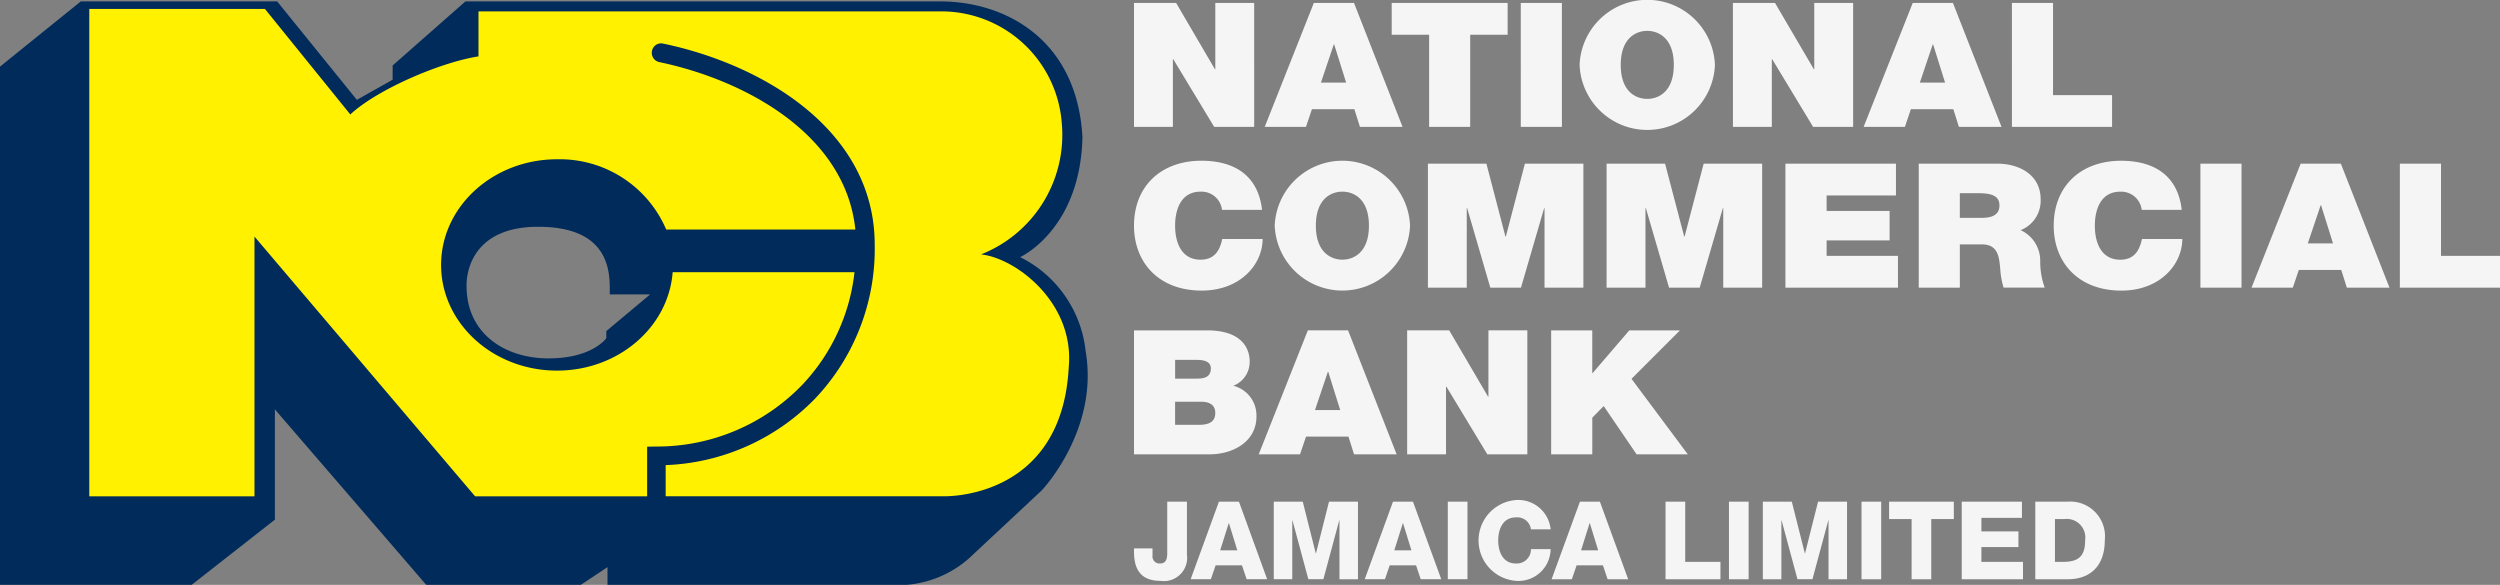 <svg xmlns="http://www.w3.org/2000/svg" viewBox="1520 20 213.728 50">
    <rect x="1520" y="20" width="213.728" height="50" fill="#808080" stroke="none"/>
    <defs>
        <style>
            .cls-1{fill:#002b5b}.cls-1,.cls-2,.cls-3{fill-rule:evenodd}.cls-2{fill:#fff100}.cls-3{fill:#f5f5f5}
        </style>
    </defs>
    <g id="ncb-logo-white" transform="translate(1520 20)">
        <g id="Group_1" data-name="Group 1" transform="translate(0 .12)">
            <path id="Path_1" d="M92.813 30.066a10.184 10.184 0 0 0-5.6-8.048s5.135-2.318 5.327-10.241C92.085 3.407 85.948.158 80.375.158H39.789l-6.221 5.477v1.216l-3.061 1.721L23.693.157H6.909L0 5.733v44.3h16.39l7.11-5.572v-9.427l12.938 15H49.66l2.277-1.513v1.513h25.57a9.162 9.162 0 0 0 5.728-2.634l5.834-5.45s4.9-5.15 3.744-11.886zm-40.978-1.725v.607s-1.183 1.728-4.937 1.728-7.011-2.13-7.011-6.183c0 0-.3-5.069 6.122-5.069s6.121 4.252 6.121 5.78h3.456z" class="cls-1" data-name="Path 1" transform="translate(0 -.157)"/>
        </g>
        <path id="Path_2" d="M86.23 21.989a10.986 10.986 0 0 0 6.915-11.153A10.331 10.331 0 0 0 82.974 1.21h-39.7v3.847c-3.26.505-8.689 2.838-10.958 4.966L25.014 1H10v41.669h14.122V20.462l18.862 22.207h14.707v-4.246l.786-.012a17.241 17.241 0 0 0 12.473-5.273 16.658 16.658 0 0 0 4.468-9.631H59.873c-.357 4.7-4.64 8.414-9.883 8.414-5.476 0-9.914-4.052-9.914-9.033s4.438-9.034 9.914-9.034a9.9 9.9 0 0 1 9.332 6.006h16.17C74.65 11.729 66.1 7.086 58.724 5.544a.806.806 0 0 1-.619-.951.79.79 0 0 1 .929-.634c8.359 1.733 18.112 7.286 18.112 17.209a18.589 18.589 0 0 1-5.064 13.112A18.784 18.784 0 0 1 59.275 40v2.664h23.7s10.171.4 10.76-11.051c.495-5.472-4.473-9.293-7.5-9.628" class="cls-2" data-name="Path 2" transform="translate(-2.366 -.237)"/>
        <path id="Path_3" d="M130.517 34.344h2.2c.831 0 1.231.341 1.231.963 0 .817-.639 1.01-1.376 1.01h-2.059v-1.973zM127 38.84h6.472c2.015 0 3.994-1.1 3.994-3.22a2.611 2.611 0 0 0-1.979-2.641 2.18 2.18 0 0 0 1.4-2.078c0-1.084-.639-2.657-3.642-2.657H127v10.6zm3.517-8.073h1.851c.721 0 1.2.192 1.2.727 0 .683-.463.876-1.2.876h-1.851zm11.954 4.288l1.1-3.263h.035l1.022 3.263h-2.158zm-4.81 3.785h3.53l.515-1.514h3.626l.479 1.514h3.641l-4.154-10.6h-3.436l-4.2 10.6zm12.689 0h3.324v-5.786h.031l3.5 5.786h3.42v-10.6H157.3v5.67h-.031l-3.325-5.67h-3.593v10.6zm12.313 0h3.515v-3.131l.976-.995 2.812 4.126h4.377l-4.812-6.454 4.141-4.141h-4.331l-3.134 3.65h-.031v-3.65h-3.514v10.6zm-24.718-20.9c-.3-2.657-2.029-4.186-5.16-4.2-3.516 0-5.786 2.212-5.786 5.552 0 3.13 2.093 5.55 5.786 5.55 3.34 0 5.208-2.272 5.208-4.409h-3.452c-.206.995-.669 1.768-1.853 1.768-1.647 0-2.175-1.485-2.175-2.908s.528-2.908 2.175-2.908a1.765 1.765 0 0 1 1.836 1.557h3.42zm1.084 1.351a5.79 5.79 0 0 0 11.57 0 5.79 5.79 0 0 0-11.57 0zm3.517 0c0-2.361 1.371-2.908 2.267-2.908s2.27.547 2.27 2.908-1.376 2.908-2.27 2.908-2.267-.548-2.267-2.906zm9.577 5.3h3.323v-6.8h.034l1.979 6.8h2.621l1.983-6.8h.031v6.8h3.323v-10.6h-5l-1.63 6.231h-.034l-1.628-6.231h-5v10.6zm15.282 0h3.321v-6.8h.032l1.982 6.8h2.621l1.981-6.8h.031v6.8h3.327v-10.6h-5l-1.631 6.231h-.033l-1.636-6.228h-5v10.6zm15.285 0h9.621v-2.717h-6.1v-1.32h5.385v-2.523h-5.385V16.71h5.928v-2.716h-9.449v10.6zm11.392 0h3.518v-3.7h1.872c1.39 0 1.486 1.053 1.58 2.063a7.22 7.22 0 0 0 .288 1.634h3.515a6.557 6.557 0 0 1-.382-2.272 2.874 2.874 0 0 0-1.676-2.641 2.7 2.7 0 0 0 1.71-2.657c0-2-1.727-3.027-3.725-3.027h-6.695v10.6zm3.515-8.073h1.647c1.341 0 1.741.386 1.741 1.053 0 .949-.894 1.053-1.55 1.053H197.6v-2.107zm18.974 1.424c-.3-2.657-2.031-4.186-5.162-4.2-3.515 0-5.784 2.212-5.784 5.552 0 3.13 2.093 5.55 5.784 5.55 3.34 0 5.21-2.272 5.21-4.409h-3.451c-.208.995-.672 1.768-1.852 1.768-1.649 0-2.174-1.485-2.174-2.908s.526-2.908 2.174-2.908a1.766 1.766 0 0 1 1.835 1.557h3.42zm1.595 6.649h3.515v-10.6h-3.515zm9.183-3.785l1.1-3.265h.032l1.022 3.265zm-4.812 3.784h3.531l.513-1.515h3.626l.478 1.515h3.645l-4.156-10.6h-3.435l-4.2 10.6zm12.68 0h8.565v-2.716h-5.046v-7.88h-3.519v10.6zM127 10.847h3.323V5.059h.032l3.5 5.789h3.418V.252h-3.323V5.92h-.032L130.6.252H127zm15.98-3.785l1.1-3.263h.033l1.023 3.263zm-4.81 3.785h3.53l.511-1.514h3.626l.479 1.514h3.643L145.808.252h-3.435l-4.2 10.6zm14.055 0h3.516v-7.88h3.2V.252h-9.911v2.716h3.2v7.88zm7.84 0h3.515V.252h-3.515zm5.029-5.3a5.789 5.789 0 0 0 11.569 0 5.789 5.789 0 0 0-11.569 0zm3.517 0c0-2.359 1.374-2.908 2.266-2.908s2.271.55 2.271 2.908-1.374 2.908-2.271 2.908-2.266-.546-2.266-2.905zm9.592 5.3h3.323V5.059h.032l3.5 5.789h3.421V.252h-3.323V5.92h-.034L181.8.252h-3.6zm15.979-3.785l1.1-3.263h.034l1.023 3.263zm-4.809 3.785h3.532l.509-1.514h3.63l.478 1.514h3.643L197.011.252h-3.437l-4.2 10.6zm12.68 0h8.563V8.131h-5.048V.252h-3.515zm-70.53 32.04h-1.682v4.42c0 .641-.218.865-.606.865a.6.6 0 0 1-.653-.677v-.613H127v.286c0 1.477.554 2.49 2.262 2.49a1.987 1.987 0 0 0 2.262-2.238v-4.532zm3.576 1.84h.017l.715 2.321h-1.466zm-3.257 4.792h1.727l.407-1.189h2.253l.4 1.189h1.753l-2.412-6.632h-1.71zm7.105 0h1.582v-5.034h.017l1.359 5.034h1.284l1.357-5.034h.018v5.035h1.582v-6.632h-2.476l-1.114 4.42h-.017l-1.113-4.42h-2.478v6.632zm11.035-4.792H150l.716 2.321h-1.465zm-3.257 4.792h1.727l.408-1.189h2.251l.4 1.189h1.755l-2.418-6.632h-1.708zm7.1 0h1.682v-6.631h-1.682zm8.792-4.263a2.779 2.779 0 0 0-2.947-2.508 3.464 3.464 0 0 0 0 6.91 2.75 2.75 0 0 0 2.946-2.711h-1.68a1.211 1.211 0 0 1-1.3 1.225c-1.086 0-1.5-.985-1.5-1.969s.415-1.968 1.5-1.968a1.177 1.177 0 0 1 1.3 1.021h1.679zm3.331-.528h.021l.713 2.321h-1.464zM162.7 49.52h1.731l.407-1.189h2.251l.4 1.189h1.757l-2.416-6.632h-1.708L162.7 49.52zm9.741 0h4.694v-1.487h-3.012v-5.145h-1.682v6.632zm5.422 0h1.682v-6.632h-1.682zm2.9 0h1.582v-5.035h.018l1.357 5.034H185l1.357-5.034h.019v5.035h1.582v-6.632h-2.478l-1.113 4.42h-.017l-1.114-4.42h-2.477v6.632zm8.432 0h1.682v-6.632h-1.682zm7.892-6.632h-5.534v1.487h1.925v5.145h1.68v-5.145h1.929v-1.487zm.682 6.632H203v-1.487h-3.555V46.77h3.165v-1.338h-3.165v-1.16h3.464v-1.384h-5.147v6.632zm6.283 0h2.776c1.963 0 3.166-1.172 3.166-3.344a2.97 2.97 0 0 0-3.166-3.289h-2.776zm1.682-5.145h.8a1.589 1.589 0 0 1 1.78 1.792c0 1.328-.505 1.838-1.78 1.867h-.8v-3.659z" class="cls-3" data-name="Path 3" transform="translate(-30.052)"/>
    </g>
</svg>
